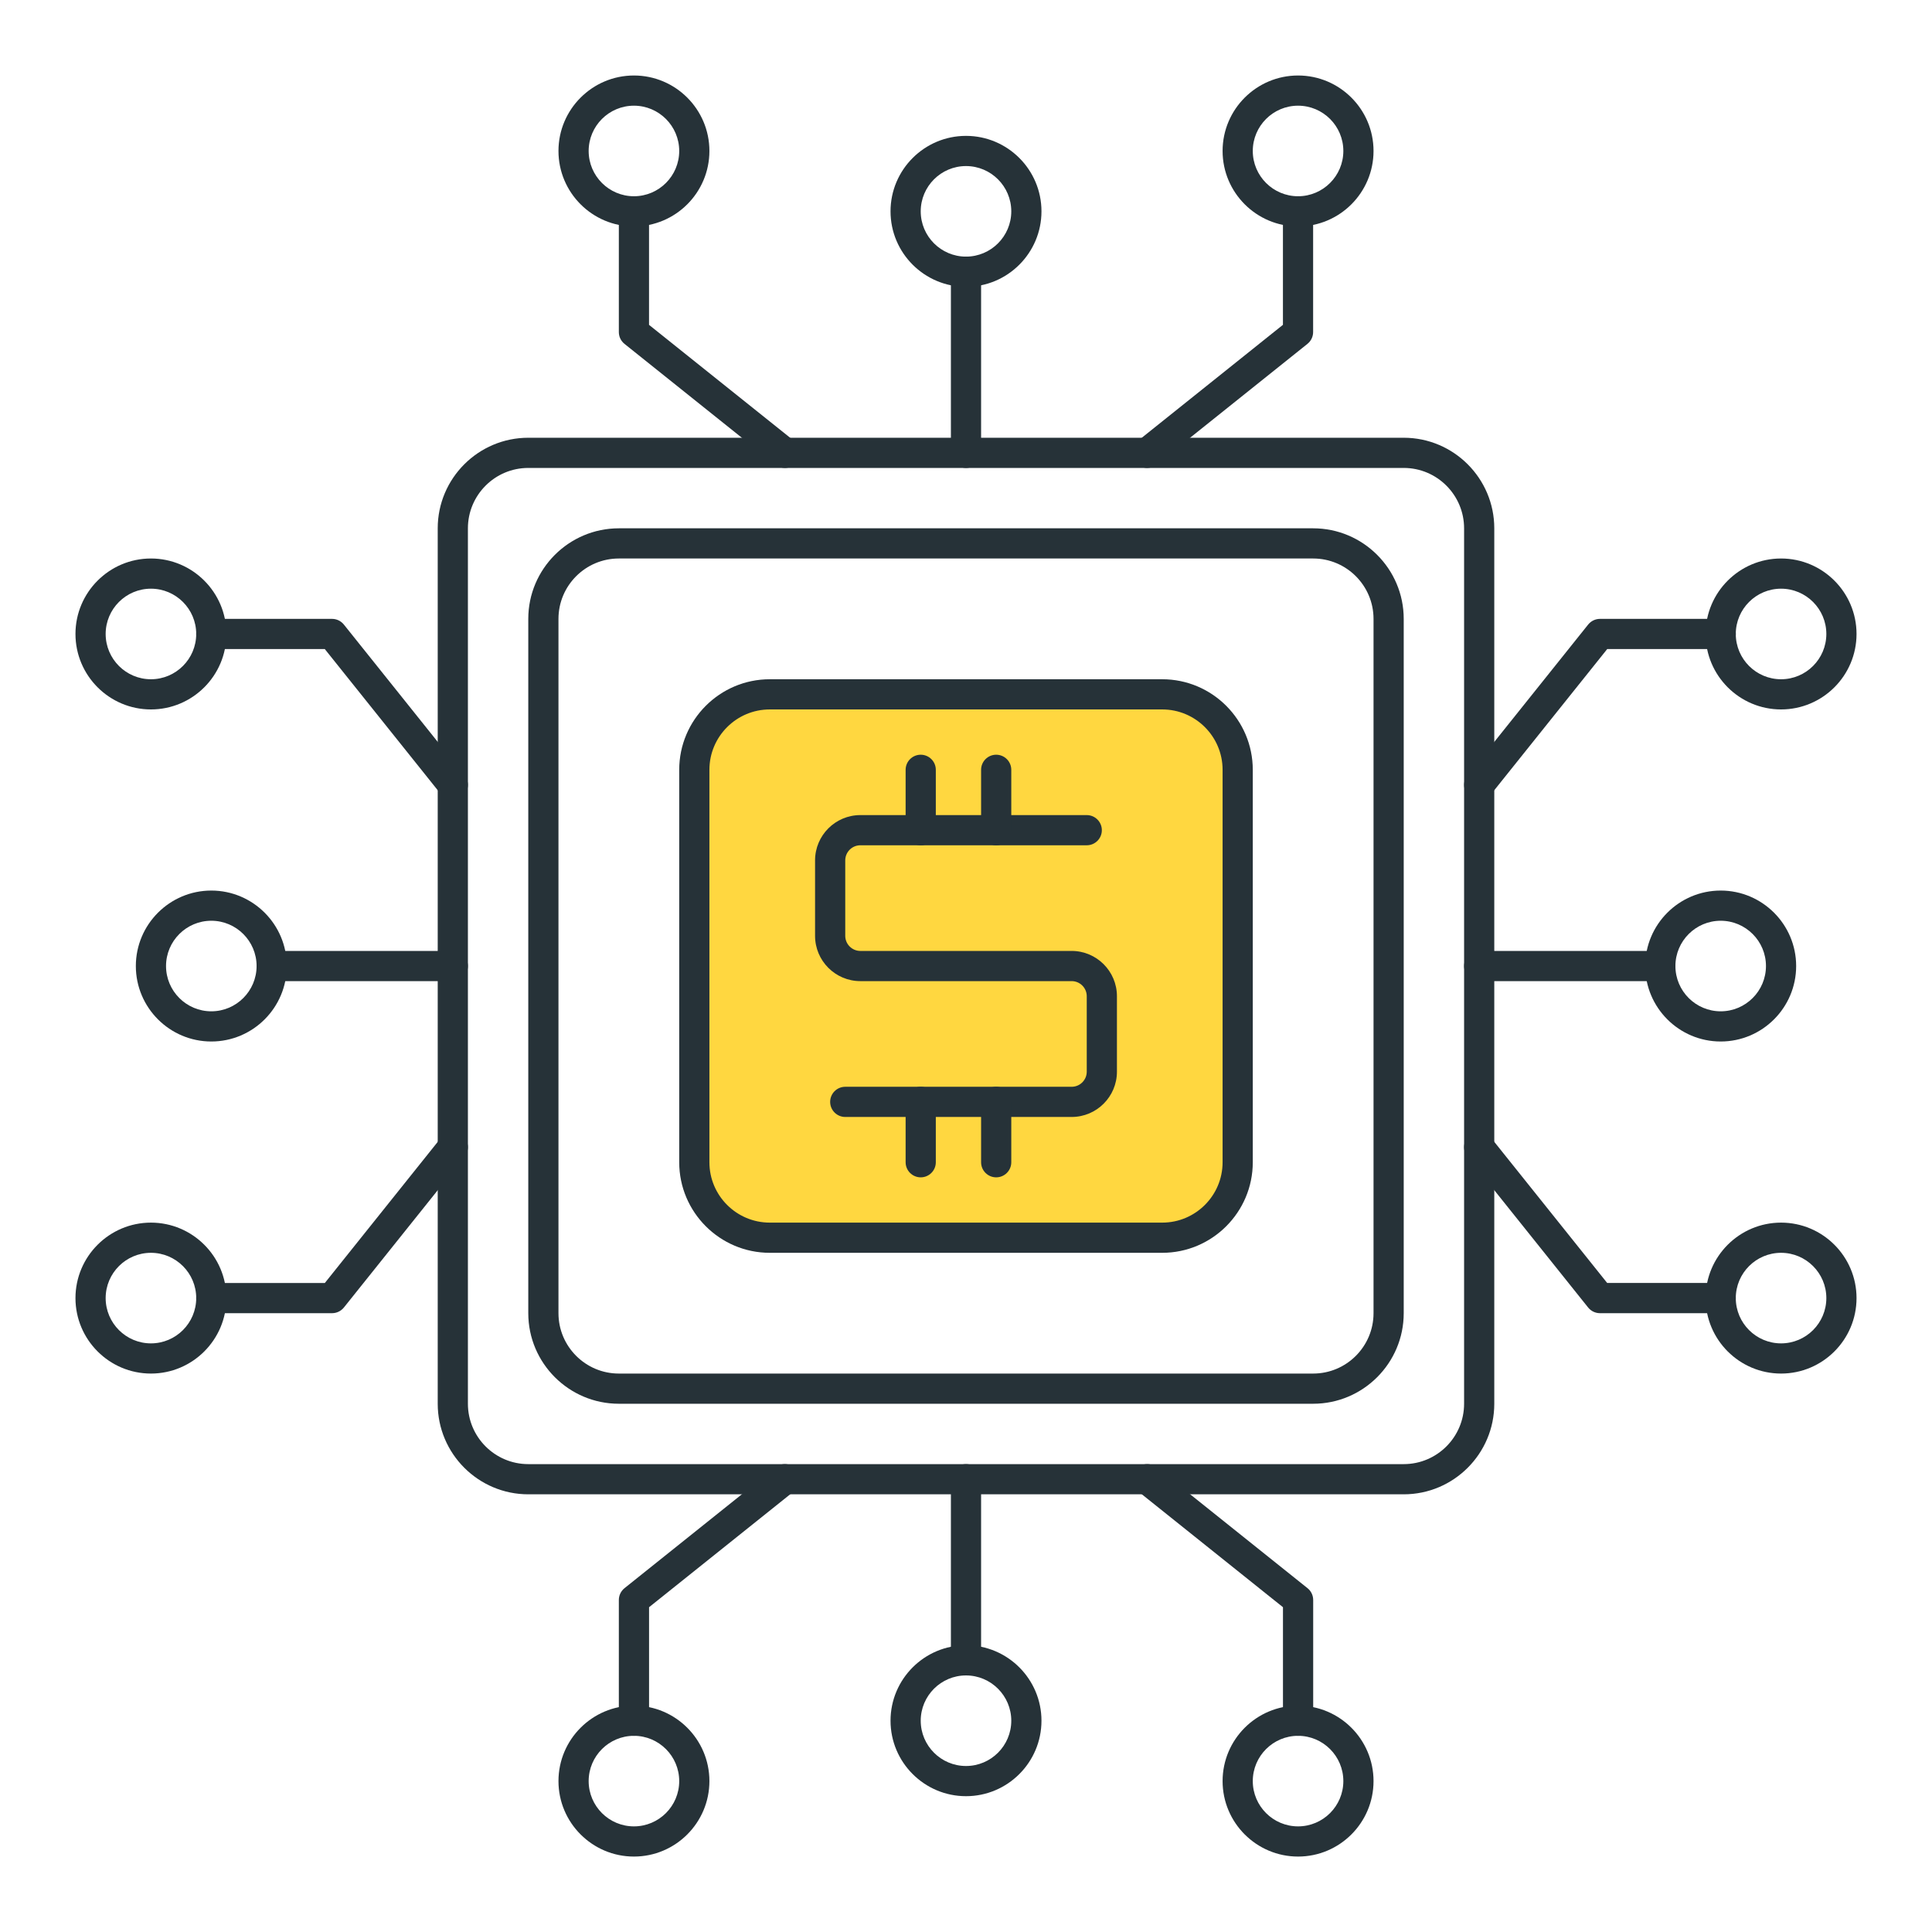 <?xml version="1.0" encoding="utf-8"?>
<!-- Generator: Adobe Illustrator 21.1.0, SVG Export Plug-In . SVG Version: 6.00 Build 0)  -->
<svg version="1.1" id="Icon_Set" xmlns="http://www.w3.org/2000/svg" xmlns:xlink="http://www.w3.org/1999/xlink" x="0px" y="0px"
	 viewBox="0 0 64 64" style="enable-background:new 0 0 64 64;" xml:space="preserve">
<style type="text/css">
	.st0{fill:#263238;}
	.st1{fill:#40C4FF;}
	.st2{fill:#FFD740;}
	.st3{fill:#FF5252;}
	.st4{fill:#4DB6AC;}
	.st5{fill:#FFFFFF;}
	.st6{fill:#4FC3F7;}
</style>
<g id="Fintech">
	<g>
		<path class="st0" d="M46.5,49.501h-29c-1.654,0-3-1.346-3-3v-29c0-1.654,1.346-3,3-3h29c1.654,0,3,1.346,3,3v29
			C49.5,48.155,48.154,49.501,46.5,49.501z M17.5,15.501c-1.103,0-2,0.897-2,2v29c0,1.103,0.897,2,2,2h29c1.103,0,2-0.897,2-2v-29
			c0-1.103-0.897-2-2-2H17.5z"/>
	</g>
	<g>
		<path class="st0" d="M43.5,46.501h-23c-1.654,0-3-1.346-3-3v-23c0-1.654,1.346-3,3-3h23c1.654,0,3,1.346,3,3v23
			C46.5,45.155,45.154,46.501,43.5,46.501z M20.5,18.501c-1.103,0-2,0.897-2,2v23c0,1.103,0.897,2,2,2h23c1.103,0,2-0.897,2-2v-23
			c0-1.103-0.897-2-2-2H20.5z"/>
	</g>
	<g>
		<path class="st2" d="M38.5,41.001h-13c-1.381,0-2.5-1.119-2.5-2.5v-13c0-1.381,1.119-2.5,2.5-2.5h13c1.381,0,2.5,1.119,2.5,2.5v13
			C41,39.882,39.881,41.001,38.5,41.001z"/>
		<path class="st0" d="M38.5,41.501h-13c-1.654,0-3-1.346-3-3v-13c0-1.654,1.346-3,3-3h13c1.654,0,3,1.346,3,3v13
			C41.5,40.155,40.154,41.501,38.5,41.501z M25.5,23.501c-1.103,0-2,0.897-2,2v13c0,1.103,0.897,2,2,2h13c1.103,0,2-0.897,2-2v-13
			c0-1.103-0.897-2-2-2H25.5z"/>
	</g>
	<g>
		<path class="st0" d="M32,15.501c-0.276,0-0.5-0.224-0.5-0.5v-6c0-0.276,0.224-0.5,0.5-0.5s0.5,0.224,0.5,0.5v6
			C32.5,15.277,32.276,15.501,32,15.501z"/>
	</g>
	<g>
		<path class="st0" d="M32,9.501c-1.378,0-2.5-1.121-2.5-2.5s1.122-2.5,2.5-2.5s2.5,1.121,2.5,2.5S33.378,9.501,32,9.501z M32,5.501
			c-0.827,0-1.5,0.673-1.5,1.5s0.673,1.5,1.5,1.5s1.5-0.673,1.5-1.5S32.827,5.501,32,5.501z"/>
	</g>
	<g>
		<path class="st0" d="M21,7.501c-1.378,0-2.5-1.121-2.5-2.5s1.122-2.5,2.5-2.5s2.5,1.121,2.5,2.5S22.378,7.501,21,7.501z M21,3.501
			c-0.827,0-1.5,0.673-1.5,1.5s0.673,1.5,1.5,1.5s1.5-0.673,1.5-1.5S21.827,3.501,21,3.501z"/>
	</g>
	<g>
		<path class="st0" d="M26,15.501c-0.109,0-0.22-0.036-0.312-0.109l-5-4c-0.119-0.095-0.188-0.238-0.188-0.391v-4
			c0-0.276,0.224-0.5,0.5-0.5s0.5,0.224,0.5,0.5v3.76l4.812,3.85c0.215,0.173,0.25,0.487,0.078,0.703
			C26.292,15.437,26.146,15.501,26,15.501z"/>
	</g>
	<g>
		<path class="st0" d="M43,7.501c-1.378,0-2.5-1.121-2.5-2.5s1.122-2.5,2.5-2.5s2.5,1.121,2.5,2.5S44.378,7.501,43,7.501z M43,3.501
			c-0.827,0-1.5,0.673-1.5,1.5s0.673,1.5,1.5,1.5s1.5-0.673,1.5-1.5S43.827,3.501,43,3.501z"/>
	</g>
	<g>
		<path class="st0" d="M38,15.501c-0.147,0-0.292-0.064-0.391-0.188c-0.172-0.216-0.137-0.53,0.078-0.703l4.812-3.85v-3.76
			c0-0.276,0.224-0.5,0.5-0.5s0.5,0.224,0.5,0.5v4c0,0.152-0.069,0.296-0.188,0.391l-5,4C38.22,15.465,38.11,15.501,38,15.501z"/>
	</g>
	<g>
		<path class="st0" d="M32,55.501c-0.276,0-0.5-0.224-0.5-0.5v-6c0-0.276,0.224-0.5,0.5-0.5s0.5,0.224,0.5,0.5v6
			C32.5,55.277,32.276,55.501,32,55.501z"/>
	</g>
	<g>
		<path class="st0" d="M32,59.501c-1.378,0-2.5-1.121-2.5-2.5s1.122-2.5,2.5-2.5s2.5,1.121,2.5,2.5S33.378,59.501,32,59.501z
			 M32,55.501c-0.827,0-1.5,0.673-1.5,1.5s0.673,1.5,1.5,1.5s1.5-0.673,1.5-1.5S32.827,55.501,32,55.501z"/>
	</g>
	<g>
		<path class="st0" d="M43,61.501c-1.378,0-2.5-1.121-2.5-2.5s1.122-2.5,2.5-2.5s2.5,1.121,2.5,2.5S44.378,61.501,43,61.501z
			 M43,57.501c-0.827,0-1.5,0.673-1.5,1.5s0.673,1.5,1.5,1.5s1.5-0.673,1.5-1.5S43.827,57.501,43,57.501z"/>
	</g>
	<g>
		<path class="st0" d="M43,57.501c-0.276,0-0.5-0.224-0.5-0.5v-3.76l-4.812-3.85c-0.215-0.173-0.25-0.487-0.078-0.703
			c0.173-0.214,0.487-0.25,0.703-0.078l5,4c0.119,0.095,0.188,0.238,0.188,0.391v4C43.5,57.277,43.276,57.501,43,57.501z"/>
	</g>
	<g>
		<path class="st0" d="M21,61.501c-1.378,0-2.5-1.121-2.5-2.5s1.122-2.5,2.5-2.5s2.5,1.121,2.5,2.5S22.378,61.501,21,61.501z
			 M21,57.501c-0.827,0-1.5,0.673-1.5,1.5s0.673,1.5,1.5,1.5s1.5-0.673,1.5-1.5S21.827,57.501,21,57.501z"/>
	</g>
	<g>
		<path class="st0" d="M21,57.501c-0.276,0-0.5-0.224-0.5-0.5v-4c0-0.152,0.069-0.296,0.188-0.391l5-4
			c0.216-0.172,0.53-0.137,0.703,0.078c0.172,0.216,0.137,0.53-0.078,0.703l-4.812,3.85v3.76C21.5,57.277,21.276,57.501,21,57.501z"
			/>
	</g>
	<g>
		<path class="st0" d="M55,32.501h-6c-0.276,0-0.5-0.224-0.5-0.5s0.224-0.5,0.5-0.5h6c0.276,0,0.5,0.224,0.5,0.5
			S55.276,32.501,55,32.501z"/>
	</g>
	<g>
		<path class="st0" d="M57,34.501c-1.378,0-2.5-1.121-2.5-2.5s1.122-2.5,2.5-2.5s2.5,1.121,2.5,2.5S58.378,34.501,57,34.501z
			 M57,30.501c-0.827,0-1.5,0.673-1.5,1.5s0.673,1.5,1.5,1.5s1.5-0.673,1.5-1.5S57.827,30.501,57,30.501z"/>
	</g>
	<g>
		<path class="st0" d="M59,23.501c-1.378,0-2.5-1.121-2.5-2.5s1.122-2.5,2.5-2.5s2.5,1.121,2.5,2.5S60.378,23.501,59,23.501z
			 M59,19.501c-0.827,0-1.5,0.673-1.5,1.5s0.673,1.5,1.5,1.5s1.5-0.673,1.5-1.5S59.827,19.501,59,19.501z"/>
	</g>
	<g>
		<path class="st0" d="M49,26.501c-0.109,0-0.22-0.036-0.312-0.109c-0.215-0.173-0.25-0.487-0.078-0.703l4-5
			c0.095-0.118,0.239-0.188,0.391-0.188h4c0.276,0,0.5,0.224,0.5,0.5s-0.224,0.5-0.5,0.5h-3.76l-3.85,4.812
			C49.292,26.437,49.146,26.501,49,26.501z"/>
	</g>
	<g>
		<path class="st0" d="M59,45.501c-1.378,0-2.5-1.121-2.5-2.5s1.122-2.5,2.5-2.5s2.5,1.121,2.5,2.5S60.378,45.501,59,45.501z
			 M59,41.501c-0.827,0-1.5,0.673-1.5,1.5s0.673,1.5,1.5,1.5s1.5-0.673,1.5-1.5S59.827,41.501,59,41.501z"/>
	</g>
	<g>
		<path class="st0" d="M57,43.501h-4c-0.152,0-0.295-0.069-0.391-0.188l-4-5c-0.172-0.216-0.137-0.53,0.078-0.703
			c0.216-0.172,0.53-0.137,0.703,0.078l3.85,4.812H57c0.276,0,0.5,0.224,0.5,0.5S57.276,43.501,57,43.501z"/>
	</g>
	<g>
		<path class="st0" d="M15,32.501H9c-0.276,0-0.5-0.224-0.5-0.5s0.224-0.5,0.5-0.5h6c0.276,0,0.5,0.224,0.5,0.5
			S15.276,32.501,15,32.501z"/>
	</g>
	<g>
		<path class="st0" d="M7,34.501c-1.378,0-2.5-1.121-2.5-2.5s1.122-2.5,2.5-2.5s2.5,1.121,2.5,2.5S8.378,34.501,7,34.501z M7,30.501
			c-0.827,0-1.5,0.673-1.5,1.5s0.673,1.5,1.5,1.5s1.5-0.673,1.5-1.5S7.827,30.501,7,30.501z"/>
	</g>
	<g>
		<path class="st0" d="M5,45.501c-1.378,0-2.5-1.121-2.5-2.5s1.122-2.5,2.5-2.5s2.5,1.121,2.5,2.5S6.378,45.501,5,45.501z M5,41.501
			c-0.827,0-1.5,0.673-1.5,1.5s0.673,1.5,1.5,1.5s1.5-0.673,1.5-1.5S5.827,41.501,5,41.501z"/>
	</g>
	<g>
		<path class="st0" d="M11,43.501H7c-0.276,0-0.5-0.224-0.5-0.5s0.224-0.5,0.5-0.5h3.76l3.85-4.812
			c0.174-0.214,0.487-0.25,0.703-0.078c0.215,0.173,0.25,0.487,0.078,0.703l-4,5C11.295,43.432,11.152,43.501,11,43.501z"/>
	</g>
	<g>
		<path class="st0" d="M5,23.501c-1.378,0-2.5-1.121-2.5-2.5s1.122-2.5,2.5-2.5s2.5,1.121,2.5,2.5S6.378,23.501,5,23.501z M5,19.501
			c-0.827,0-1.5,0.673-1.5,1.5s0.673,1.5,1.5,1.5s1.5-0.673,1.5-1.5S5.827,19.501,5,19.501z"/>
	</g>
	<g>
		<path class="st0" d="M15,26.501c-0.147,0-0.292-0.064-0.391-0.188l-3.85-4.812H7c-0.276,0-0.5-0.224-0.5-0.5s0.224-0.5,0.5-0.5h4
			c0.152,0,0.295,0.069,0.391,0.188l4,5c0.172,0.216,0.137,0.53-0.078,0.703C15.22,26.465,15.11,26.501,15,26.501z"/>
	</g>
	<g>
		<path class="st0" d="M35.5,37.001H28c-0.276,0-0.5-0.224-0.5-0.5s0.224-0.5,0.5-0.5h7.5c0.276,0,0.5-0.225,0.5-0.5v-2.5
			c0-0.275-0.224-0.5-0.5-0.5h-7c-0.827,0-1.5-0.673-1.5-1.5v-2.5c0-0.827,0.673-1.5,1.5-1.5H36c0.276,0,0.5,0.224,0.5,0.5
			s-0.224,0.5-0.5,0.5h-7.5c-0.276,0-0.5,0.225-0.5,0.5v2.5c0,0.275,0.224,0.5,0.5,0.5h7c0.827,0,1.5,0.673,1.5,1.5v2.5
			C37,36.328,36.327,37.001,35.5,37.001z"/>
	</g>
	<g>
		<path class="st0" d="M30.5,28.001c-0.276,0-0.5-0.224-0.5-0.5v-2c0-0.276,0.224-0.5,0.5-0.5s0.5,0.224,0.5,0.5v2
			C31,27.777,30.776,28.001,30.5,28.001z"/>
	</g>
	<g>
		<path class="st0" d="M30.5,39.001c-0.276,0-0.5-0.224-0.5-0.5v-2c0-0.276,0.224-0.5,0.5-0.5s0.5,0.224,0.5,0.5v2
			C31,38.777,30.776,39.001,30.5,39.001z"/>
	</g>
	<g>
		<path class="st0" d="M33,28.001c-0.276,0-0.5-0.224-0.5-0.5v-2c0-0.276,0.224-0.5,0.5-0.5s0.5,0.224,0.5,0.5v2
			C33.5,27.777,33.276,28.001,33,28.001z"/>
	</g>
	<g>
		<path class="st0" d="M33,39.001c-0.276,0-0.5-0.224-0.5-0.5v-2c0-0.276,0.224-0.5,0.5-0.5s0.5,0.224,0.5,0.5v2
			C33.5,38.777,33.276,39.001,33,39.001z"/>
	</g>
</g>
</svg>
